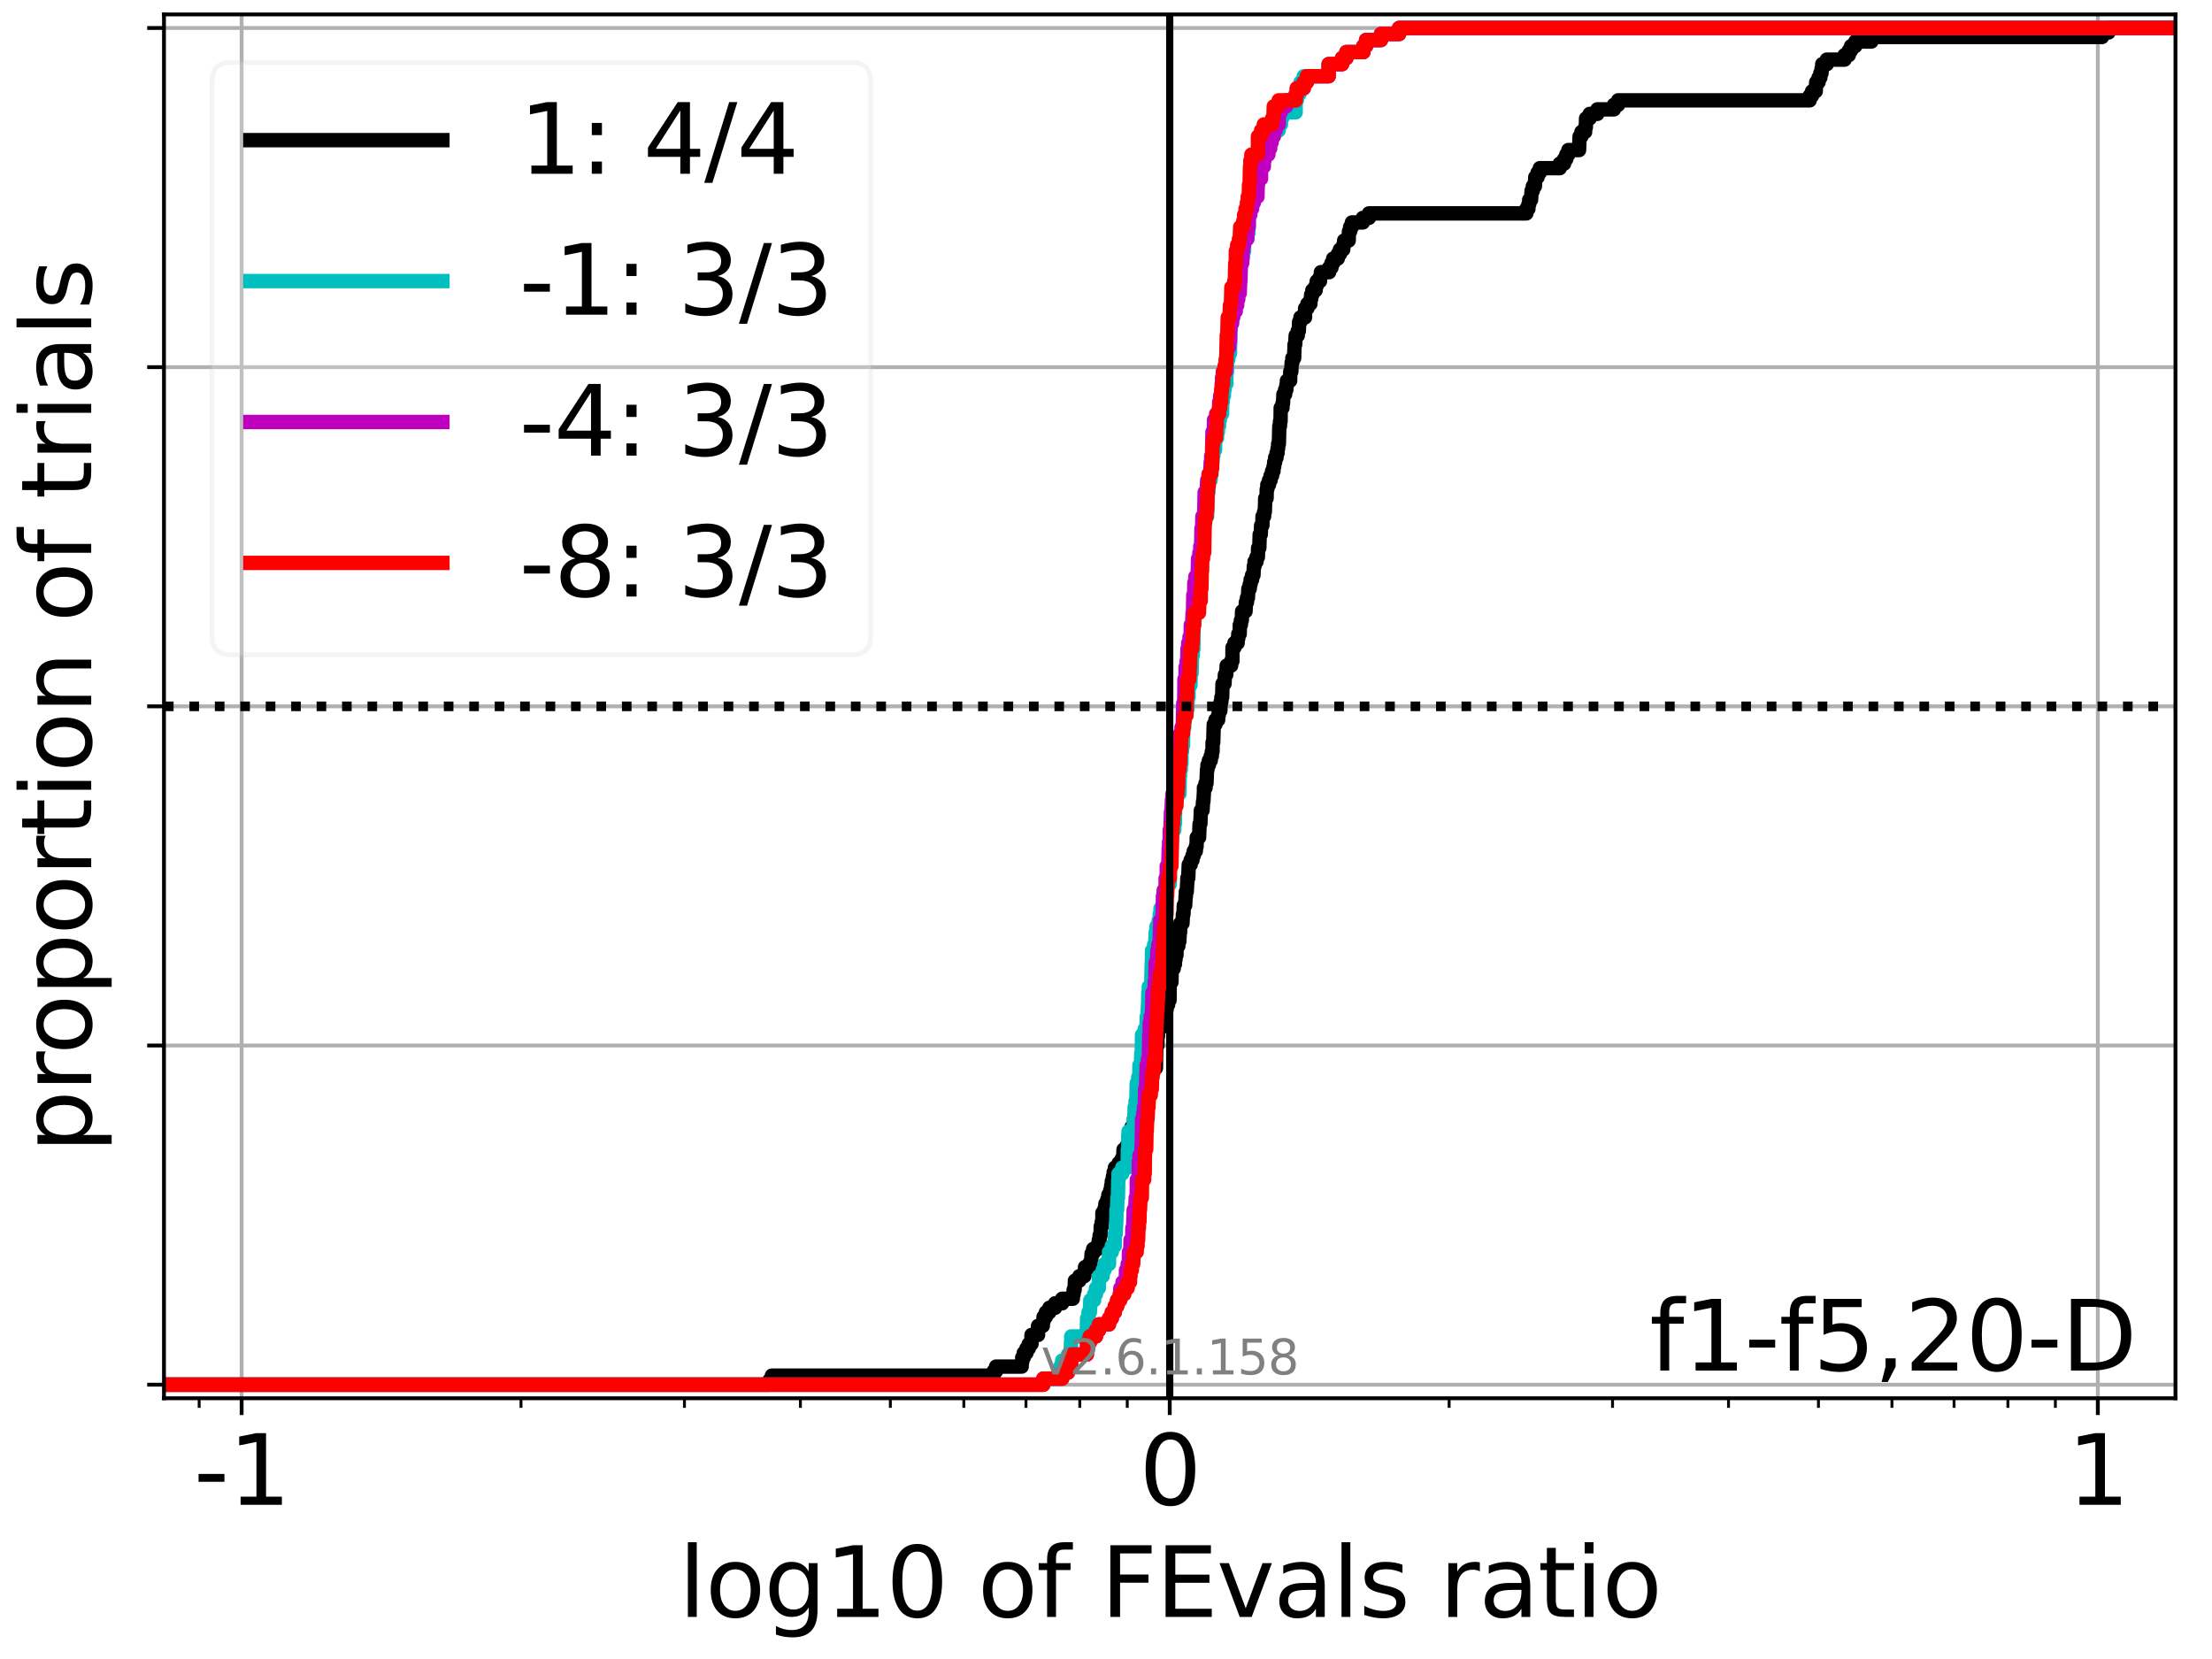 <?xml version="1.0" encoding="utf-8" standalone="no"?>
<!DOCTYPE svg PUBLIC "-//W3C//DTD SVG 1.1//EN"
  "http://www.w3.org/Graphics/SVG/1.1/DTD/svg11.dtd">
<svg xmlns:xlink="http://www.w3.org/1999/xlink" width="460.8pt" height="345.6pt" viewBox="0 0 460.8 345.6" xmlns="http://www.w3.org/2000/svg" version="1.1">
 <defs>
  <style type="text/css">*{stroke-linejoin: round; stroke-linecap: butt}</style>
 </defs>
 <g id="figure_1">
  <g id="patch_1">
   <path d="M 0 345.6 
L 460.8 345.6 
L 460.8 0 
L 0 0 
z
" style="fill: #ffffff"/>
  </g>
  <g id="axes_1">
   <g id="patch_2">
    <path d="M 34.16 291.28 
L 453.192 291.28 
L 453.192 3 
L 34.16 3 
z
" style="fill: #ffffff"/>
   </g>
   <g id="matplotlib.axis_1">
    <g id="xtick_1">
     <g id="line2d_1">
      <path d="M 50.335 291.28 
L 50.335 3 
" clip-path="url(#pbed4e3a414)" style="fill: none; stroke: #b0b0b0; stroke-width: 0.8; stroke-linecap: square"/>
     </g>
     <g id="line2d_2">
      <defs>
       <path id="mcf639a407a" d="M 0 0 
L 0 3.5 
" style="stroke: #000000; stroke-width: 0.8"/>
      </defs>
      <g>
       <use xlink:href="#mcf639a407a" x="50.335" y="291.28" style="stroke: #000000; stroke-width: 0.8"/>
      </g>
     </g>
     <g id="text_1">
      <!-- -1 -->
      <g transform="translate(40.364 313.477)scale(0.2 -0.2)">
       <defs>
        <path id="DejaVuSans-2d" d="M 313 2009 
L 1997 2009 
L 1997 1497 
L 313 1497 
L 313 2009 
z
" transform="scale(0.016)"/>
        <path id="DejaVuSans-31" d="M 794 531 
L 1825 531 
L 1825 4091 
L 703 3866 
L 703 4441 
L 1819 4666 
L 2450 4666 
L 2450 531 
L 3481 531 
L 3481 0 
L 794 0 
L 794 531 
z
" transform="scale(0.016)"/>
       </defs>
       <use xlink:href="#DejaVuSans-2d"/>
       <use xlink:href="#DejaVuSans-31" x="36.084"/>
      </g>
     </g>
    </g>
    <g id="xtick_2">
     <g id="line2d_3">
      <path d="M 243.676 291.28 
L 243.676 3 
" clip-path="url(#pbed4e3a414)" style="fill: none; stroke: #b0b0b0; stroke-width: 0.8; stroke-linecap: square"/>
     </g>
     <g id="line2d_4">
      <g>
       <use xlink:href="#mcf639a407a" x="243.676" y="291.28" style="stroke: #000000; stroke-width: 0.8"/>
      </g>
     </g>
     <g id="text_2">
      <!-- 0 -->
      <g transform="translate(237.314 313.477)scale(0.2 -0.2)">
       <defs>
        <path id="DejaVuSans-30" d="M 2034 4250 
Q 1547 4250 1301 3770 
Q 1056 3291 1056 2328 
Q 1056 1369 1301 889 
Q 1547 409 2034 409 
Q 2525 409 2770 889 
Q 3016 1369 3016 2328 
Q 3016 3291 2770 3770 
Q 2525 4250 2034 4250 
z
M 2034 4750 
Q 2819 4750 3233 4129 
Q 3647 3509 3647 2328 
Q 3647 1150 3233 529 
Q 2819 -91 2034 -91 
Q 1250 -91 836 529 
Q 422 1150 422 2328 
Q 422 3509 836 4129 
Q 1250 4750 2034 4750 
z
" transform="scale(0.016)"/>
       </defs>
       <use xlink:href="#DejaVuSans-30"/>
      </g>
     </g>
    </g>
    <g id="xtick_3">
     <g id="line2d_5">
      <path d="M 437.017 291.28 
L 437.017 3 
" clip-path="url(#pbed4e3a414)" style="fill: none; stroke: #b0b0b0; stroke-width: 0.8; stroke-linecap: square"/>
     </g>
     <g id="line2d_6">
      <g>
       <use xlink:href="#mcf639a407a" x="437.017" y="291.28" style="stroke: #000000; stroke-width: 0.8"/>
      </g>
     </g>
     <g id="text_3">
      <!-- 1 -->
      <g transform="translate(430.655 313.477)scale(0.2 -0.2)">
       <use xlink:href="#DejaVuSans-31"/>
      </g>
     </g>
    </g>
    <g id="xtick_4">
     <g id="line2d_7">
      <defs>
       <path id="m1532594735" d="M 0 0 
L 0 2 
" style="stroke: #000000; stroke-width: 0.6"/>
      </defs>
      <g>
       <use xlink:href="#m1532594735" x="41.488" y="291.28" style="stroke: #000000; stroke-width: 0.6"/>
      </g>
     </g>
    </g>
    <g id="xtick_5">
     <g id="line2d_8">
      <g>
       <use xlink:href="#m1532594735" x="108.536" y="291.28" style="stroke: #000000; stroke-width: 0.6"/>
      </g>
     </g>
    </g>
    <g id="xtick_6">
     <g id="line2d_9">
      <g>
       <use xlink:href="#m1532594735" x="142.582" y="291.28" style="stroke: #000000; stroke-width: 0.6"/>
      </g>
     </g>
    </g>
    <g id="xtick_7">
     <g id="line2d_10">
      <g>
       <use xlink:href="#m1532594735" x="166.738" y="291.28" style="stroke: #000000; stroke-width: 0.6"/>
      </g>
     </g>
    </g>
    <g id="xtick_8">
     <g id="line2d_11">
      <g>
       <use xlink:href="#m1532594735" x="185.474" y="291.28" style="stroke: #000000; stroke-width: 0.6"/>
      </g>
     </g>
    </g>
    <g id="xtick_9">
     <g id="line2d_12">
      <g>
       <use xlink:href="#m1532594735" x="200.783" y="291.28" style="stroke: #000000; stroke-width: 0.6"/>
      </g>
     </g>
    </g>
    <g id="xtick_10">
     <g id="line2d_13">
      <g>
       <use xlink:href="#m1532594735" x="213.727" y="291.28" style="stroke: #000000; stroke-width: 0.6"/>
      </g>
     </g>
    </g>
    <g id="xtick_11">
     <g id="line2d_14">
      <g>
       <use xlink:href="#m1532594735" x="224.939" y="291.28" style="stroke: #000000; stroke-width: 0.6"/>
      </g>
     </g>
    </g>
    <g id="xtick_12">
     <g id="line2d_15">
      <g>
       <use xlink:href="#m1532594735" x="234.829" y="291.28" style="stroke: #000000; stroke-width: 0.6"/>
      </g>
     </g>
    </g>
    <g id="xtick_13">
     <g id="line2d_16">
      <g>
       <use xlink:href="#m1532594735" x="301.878" y="291.28" style="stroke: #000000; stroke-width: 0.6"/>
      </g>
     </g>
    </g>
    <g id="xtick_14">
     <g id="line2d_17">
      <g>
       <use xlink:href="#m1532594735" x="335.923" y="291.28" style="stroke: #000000; stroke-width: 0.6"/>
      </g>
     </g>
    </g>
    <g id="xtick_15">
     <g id="line2d_18">
      <g>
       <use xlink:href="#m1532594735" x="360.079" y="291.28" style="stroke: #000000; stroke-width: 0.6"/>
      </g>
     </g>
    </g>
    <g id="xtick_16">
     <g id="line2d_19">
      <g>
       <use xlink:href="#m1532594735" x="378.816" y="291.28" style="stroke: #000000; stroke-width: 0.6"/>
      </g>
     </g>
    </g>
    <g id="xtick_17">
     <g id="line2d_20">
      <g>
       <use xlink:href="#m1532594735" x="394.125" y="291.28" style="stroke: #000000; stroke-width: 0.6"/>
      </g>
     </g>
    </g>
    <g id="xtick_18">
     <g id="line2d_21">
      <g>
       <use xlink:href="#m1532594735" x="407.068" y="291.28" style="stroke: #000000; stroke-width: 0.6"/>
      </g>
     </g>
    </g>
    <g id="xtick_19">
     <g id="line2d_22">
      <g>
       <use xlink:href="#m1532594735" x="418.281" y="291.28" style="stroke: #000000; stroke-width: 0.6"/>
      </g>
     </g>
    </g>
    <g id="xtick_20">
     <g id="line2d_23">
      <g>
       <use xlink:href="#m1532594735" x="428.17" y="291.28" style="stroke: #000000; stroke-width: 0.6"/>
      </g>
     </g>
    </g>
    <g id="text_4">
     <!-- log10 of FEvals ratio -->
     <g transform="translate(141.371 336.833)scale(0.2 -0.2)">
      <defs>
       <path id="DejaVuSans-6c" d="M 603 4863 
L 1178 4863 
L 1178 0 
L 603 0 
L 603 4863 
z
" transform="scale(0.016)"/>
       <path id="DejaVuSans-6f" d="M 1959 3097 
Q 1497 3097 1228 2736 
Q 959 2375 959 1747 
Q 959 1119 1226 758 
Q 1494 397 1959 397 
Q 2419 397 2687 759 
Q 2956 1122 2956 1747 
Q 2956 2369 2687 2733 
Q 2419 3097 1959 3097 
z
M 1959 3584 
Q 2709 3584 3137 3096 
Q 3566 2609 3566 1747 
Q 3566 888 3137 398 
Q 2709 -91 1959 -91 
Q 1206 -91 779 398 
Q 353 888 353 1747 
Q 353 2609 779 3096 
Q 1206 3584 1959 3584 
z
" transform="scale(0.016)"/>
       <path id="DejaVuSans-67" d="M 2906 1791 
Q 2906 2416 2648 2759 
Q 2391 3103 1925 3103 
Q 1463 3103 1205 2759 
Q 947 2416 947 1791 
Q 947 1169 1205 825 
Q 1463 481 1925 481 
Q 2391 481 2648 825 
Q 2906 1169 2906 1791 
z
M 3481 434 
Q 3481 -459 3084 -895 
Q 2688 -1331 1869 -1331 
Q 1566 -1331 1297 -1286 
Q 1028 -1241 775 -1147 
L 775 -588 
Q 1028 -725 1275 -790 
Q 1522 -856 1778 -856 
Q 2344 -856 2625 -561 
Q 2906 -266 2906 331 
L 2906 616 
Q 2728 306 2450 153 
Q 2172 0 1784 0 
Q 1141 0 747 490 
Q 353 981 353 1791 
Q 353 2603 747 3093 
Q 1141 3584 1784 3584 
Q 2172 3584 2450 3431 
Q 2728 3278 2906 2969 
L 2906 3500 
L 3481 3500 
L 3481 434 
z
" transform="scale(0.016)"/>
       <path id="DejaVuSans-20" transform="scale(0.016)"/>
       <path id="DejaVuSans-66" d="M 2375 4863 
L 2375 4384 
L 1825 4384 
Q 1516 4384 1395 4259 
Q 1275 4134 1275 3809 
L 1275 3500 
L 2222 3500 
L 2222 3053 
L 1275 3053 
L 1275 0 
L 697 0 
L 697 3053 
L 147 3053 
L 147 3500 
L 697 3500 
L 697 3744 
Q 697 4328 969 4595 
Q 1241 4863 1831 4863 
L 2375 4863 
z
" transform="scale(0.016)"/>
       <path id="DejaVuSans-46" d="M 628 4666 
L 3309 4666 
L 3309 4134 
L 1259 4134 
L 1259 2759 
L 3109 2759 
L 3109 2228 
L 1259 2228 
L 1259 0 
L 628 0 
L 628 4666 
z
" transform="scale(0.016)"/>
       <path id="DejaVuSans-45" d="M 628 4666 
L 3578 4666 
L 3578 4134 
L 1259 4134 
L 1259 2753 
L 3481 2753 
L 3481 2222 
L 1259 2222 
L 1259 531 
L 3634 531 
L 3634 0 
L 628 0 
L 628 4666 
z
" transform="scale(0.016)"/>
       <path id="DejaVuSans-76" d="M 191 3500 
L 800 3500 
L 1894 563 
L 2988 3500 
L 3597 3500 
L 2284 0 
L 1503 0 
L 191 3500 
z
" transform="scale(0.016)"/>
       <path id="DejaVuSans-61" d="M 2194 1759 
Q 1497 1759 1228 1600 
Q 959 1441 959 1056 
Q 959 750 1161 570 
Q 1363 391 1709 391 
Q 2188 391 2477 730 
Q 2766 1069 2766 1631 
L 2766 1759 
L 2194 1759 
z
M 3341 1997 
L 3341 0 
L 2766 0 
L 2766 531 
Q 2569 213 2275 61 
Q 1981 -91 1556 -91 
Q 1019 -91 701 211 
Q 384 513 384 1019 
Q 384 1609 779 1909 
Q 1175 2209 1959 2209 
L 2766 2209 
L 2766 2266 
Q 2766 2663 2505 2880 
Q 2244 3097 1772 3097 
Q 1472 3097 1187 3025 
Q 903 2953 641 2809 
L 641 3341 
Q 956 3463 1253 3523 
Q 1550 3584 1831 3584 
Q 2591 3584 2966 3190 
Q 3341 2797 3341 1997 
z
" transform="scale(0.016)"/>
       <path id="DejaVuSans-73" d="M 2834 3397 
L 2834 2853 
Q 2591 2978 2328 3040 
Q 2066 3103 1784 3103 
Q 1356 3103 1142 2972 
Q 928 2841 928 2578 
Q 928 2378 1081 2264 
Q 1234 2150 1697 2047 
L 1894 2003 
Q 2506 1872 2764 1633 
Q 3022 1394 3022 966 
Q 3022 478 2636 193 
Q 2250 -91 1575 -91 
Q 1294 -91 989 -36 
Q 684 19 347 128 
L 347 722 
Q 666 556 975 473 
Q 1284 391 1588 391 
Q 1994 391 2212 530 
Q 2431 669 2431 922 
Q 2431 1156 2273 1281 
Q 2116 1406 1581 1522 
L 1381 1569 
Q 847 1681 609 1914 
Q 372 2147 372 2553 
Q 372 3047 722 3315 
Q 1072 3584 1716 3584 
Q 2034 3584 2315 3537 
Q 2597 3491 2834 3397 
z
" transform="scale(0.016)"/>
       <path id="DejaVuSans-72" d="M 2631 2963 
Q 2534 3019 2420 3045 
Q 2306 3072 2169 3072 
Q 1681 3072 1420 2755 
Q 1159 2438 1159 1844 
L 1159 0 
L 581 0 
L 581 3500 
L 1159 3500 
L 1159 2956 
Q 1341 3275 1631 3429 
Q 1922 3584 2338 3584 
Q 2397 3584 2469 3576 
Q 2541 3569 2628 3553 
L 2631 2963 
z
" transform="scale(0.016)"/>
       <path id="DejaVuSans-74" d="M 1172 4494 
L 1172 3500 
L 2356 3500 
L 2356 3053 
L 1172 3053 
L 1172 1153 
Q 1172 725 1289 603 
Q 1406 481 1766 481 
L 2356 481 
L 2356 0 
L 1766 0 
Q 1100 0 847 248 
Q 594 497 594 1153 
L 594 3053 
L 172 3053 
L 172 3500 
L 594 3500 
L 594 4494 
L 1172 4494 
z
" transform="scale(0.016)"/>
       <path id="DejaVuSans-69" d="M 603 3500 
L 1178 3500 
L 1178 0 
L 603 0 
L 603 3500 
z
M 603 4863 
L 1178 4863 
L 1178 4134 
L 603 4134 
L 603 4863 
z
" transform="scale(0.016)"/>
      </defs>
      <use xlink:href="#DejaVuSans-6c"/>
      <use xlink:href="#DejaVuSans-6f" x="27.783"/>
      <use xlink:href="#DejaVuSans-67" x="88.965"/>
      <use xlink:href="#DejaVuSans-31" x="152.441"/>
      <use xlink:href="#DejaVuSans-30" x="216.064"/>
      <use xlink:href="#DejaVuSans-20" x="279.688"/>
      <use xlink:href="#DejaVuSans-6f" x="311.475"/>
      <use xlink:href="#DejaVuSans-66" x="372.656"/>
      <use xlink:href="#DejaVuSans-20" x="407.861"/>
      <use xlink:href="#DejaVuSans-46" x="439.648"/>
      <use xlink:href="#DejaVuSans-45" x="497.168"/>
      <use xlink:href="#DejaVuSans-76" x="560.352"/>
      <use xlink:href="#DejaVuSans-61" x="619.531"/>
      <use xlink:href="#DejaVuSans-6c" x="680.811"/>
      <use xlink:href="#DejaVuSans-73" x="708.594"/>
      <use xlink:href="#DejaVuSans-20" x="760.693"/>
      <use xlink:href="#DejaVuSans-72" x="792.48"/>
      <use xlink:href="#DejaVuSans-61" x="833.594"/>
      <use xlink:href="#DejaVuSans-74" x="894.873"/>
      <use xlink:href="#DejaVuSans-69" x="934.082"/>
      <use xlink:href="#DejaVuSans-6f" x="961.865"/>
     </g>
    </g>
   </g>
   <g id="matplotlib.axis_2">
    <g id="ytick_1">
     <g id="line2d_24">
      <path d="M 34.16 288.454 
L 453.192 288.454 
" clip-path="url(#pbed4e3a414)" style="fill: none; stroke: #b0b0b0; stroke-width: 0.8; stroke-linecap: square"/>
     </g>
     <g id="line2d_25">
      <defs>
       <path id="m1af0adcfd3" d="M 0 0 
L -3.5 0 
" style="stroke: #000000; stroke-width: 0.8"/>
      </defs>
      <g>
       <use xlink:href="#m1af0adcfd3" x="34.16" y="288.454" style="stroke: #000000; stroke-width: 0.8"/>
      </g>
     </g>
    </g>
    <g id="ytick_2">
     <g id="line2d_26">
      <path d="M 34.16 217.797 
L 453.192 217.797 
" clip-path="url(#pbed4e3a414)" style="fill: none; stroke: #b0b0b0; stroke-width: 0.8; stroke-linecap: square"/>
     </g>
     <g id="line2d_27">
      <g>
       <use xlink:href="#m1af0adcfd3" x="34.16" y="217.797" style="stroke: #000000; stroke-width: 0.8"/>
      </g>
     </g>
    </g>
    <g id="ytick_3">
     <g id="line2d_28">
      <path d="M 34.16 147.14 
L 453.192 147.14 
" clip-path="url(#pbed4e3a414)" style="fill: none; stroke: #b0b0b0; stroke-width: 0.8; stroke-linecap: square"/>
     </g>
     <g id="line2d_29">
      <g>
       <use xlink:href="#m1af0adcfd3" x="34.16" y="147.14" style="stroke: #000000; stroke-width: 0.8"/>
      </g>
     </g>
    </g>
    <g id="ytick_4">
     <g id="line2d_30">
      <path d="M 34.16 76.483 
L 453.192 76.483 
" clip-path="url(#pbed4e3a414)" style="fill: none; stroke: #b0b0b0; stroke-width: 0.8; stroke-linecap: square"/>
     </g>
     <g id="line2d_31">
      <g>
       <use xlink:href="#m1af0adcfd3" x="34.16" y="76.483" style="stroke: #000000; stroke-width: 0.8"/>
      </g>
     </g>
    </g>
    <g id="ytick_5">
     <g id="line2d_32">
      <path d="M 34.16 5.826 
L 453.192 5.826 
" clip-path="url(#pbed4e3a414)" style="fill: none; stroke: #b0b0b0; stroke-width: 0.8; stroke-linecap: square"/>
     </g>
     <g id="line2d_33">
      <g>
       <use xlink:href="#m1af0adcfd3" x="34.16" y="5.826" style="stroke: #000000; stroke-width: 0.8"/>
      </g>
     </g>
    </g>
    <g id="text_5">
     <!-- proportion of trials -->
     <g transform="translate(19.001 240.146)rotate(-90)scale(0.2 -0.2)">
      <defs>
       <path id="DejaVuSans-70" d="M 1159 525 
L 1159 -1331 
L 581 -1331 
L 581 3500 
L 1159 3500 
L 1159 2969 
Q 1341 3281 1617 3432 
Q 1894 3584 2278 3584 
Q 2916 3584 3314 3078 
Q 3713 2572 3713 1747 
Q 3713 922 3314 415 
Q 2916 -91 2278 -91 
Q 1894 -91 1617 61 
Q 1341 213 1159 525 
z
M 3116 1747 
Q 3116 2381 2855 2742 
Q 2594 3103 2138 3103 
Q 1681 3103 1420 2742 
Q 1159 2381 1159 1747 
Q 1159 1113 1420 752 
Q 1681 391 2138 391 
Q 2594 391 2855 752 
Q 3116 1113 3116 1747 
z
" transform="scale(0.016)"/>
       <path id="DejaVuSans-6e" d="M 3513 2113 
L 3513 0 
L 2938 0 
L 2938 2094 
Q 2938 2591 2744 2837 
Q 2550 3084 2163 3084 
Q 1697 3084 1428 2787 
Q 1159 2491 1159 1978 
L 1159 0 
L 581 0 
L 581 3500 
L 1159 3500 
L 1159 2956 
Q 1366 3272 1645 3428 
Q 1925 3584 2291 3584 
Q 2894 3584 3203 3211 
Q 3513 2838 3513 2113 
z
" transform="scale(0.016)"/>
      </defs>
      <use xlink:href="#DejaVuSans-70"/>
      <use xlink:href="#DejaVuSans-72" x="63.477"/>
      <use xlink:href="#DejaVuSans-6f" x="102.34"/>
      <use xlink:href="#DejaVuSans-70" x="163.521"/>
      <use xlink:href="#DejaVuSans-6f" x="226.998"/>
      <use xlink:href="#DejaVuSans-72" x="288.18"/>
      <use xlink:href="#DejaVuSans-74" x="329.293"/>
      <use xlink:href="#DejaVuSans-69" x="368.502"/>
      <use xlink:href="#DejaVuSans-6f" x="396.285"/>
      <use xlink:href="#DejaVuSans-6e" x="457.467"/>
      <use xlink:href="#DejaVuSans-20" x="520.846"/>
      <use xlink:href="#DejaVuSans-6f" x="552.633"/>
      <use xlink:href="#DejaVuSans-66" x="613.814"/>
      <use xlink:href="#DejaVuSans-20" x="649.02"/>
      <use xlink:href="#DejaVuSans-74" x="680.807"/>
      <use xlink:href="#DejaVuSans-72" x="720.016"/>
      <use xlink:href="#DejaVuSans-69" x="761.129"/>
      <use xlink:href="#DejaVuSans-61" x="788.912"/>
      <use xlink:href="#DejaVuSans-6c" x="850.191"/>
      <use xlink:href="#DejaVuSans-73" x="877.975"/>
     </g>
    </g>
   </g>
   <g id="line2d_34">
    <path d="M 34.16 288.454 
L 160.307 288.454 
L 160.307 287.512 
L 160.797 287.512 
L 160.797 286.57 
L 207.009 286.57 
L 207.009 285.627 
L 207.499 285.627 
L 207.499 284.685 
L 212.833 284.685 
L 212.833 283.743 
L 212.95 283.743 
L 212.95 282.801 
L 213.262 282.801 
L 213.262 281.859 
L 213.821 281.859 
L 213.821 280.917 
L 214.315 280.917 
L 214.315 279.975 
L 214.88 279.975 
L 214.88 278.091 
L 216.245 278.091 
L 216.245 276.207 
L 217.232 276.207 
L 217.232 275.264 
L 217.391 275.264 
L 217.391 274.322 
L 217.881 274.322 
L 217.881 273.38 
L 218.597 273.38 
L 218.597 272.438 
L 219.796 272.438 
L 219.796 271.496 
L 221.271 271.496 
L 221.271 270.554 
L 223.488 270.554 
L 223.488 269.612 
L 223.664 269.612 
L 223.664 268.67 
L 223.87 268.67 
L 223.925 266.786 
L 224.853 266.786 
L 224.853 265.844 
L 225.888 265.844 
L 225.888 264.901 
L 226.033 264.901 
L 226.033 263.959 
L 227.034 263.959 
L 227.034 263.017 
L 227.295 263.017 
L 227.398 261.133 
L 227.719 261.133 
L 227.719 260.191 
L 228.679 260.191 
L 228.679 259.249 
L 228.907 259.249 
L 228.907 258.307 
L 229.07 258.307 
L 229.07 257.365 
L 229.258 257.365 
L 229.31 255.481 
L 229.52 255.481 
L 229.52 254.538 
L 229.649 254.538 
L 229.649 252.654 
L 230.109 252.654 
L 230.109 251.712 
L 230.272 251.712 
L 230.272 250.77 
L 230.675 250.77 
L 230.675 249.828 
L 230.902 249.828 
L 230.902 248.886 
L 231.295 248.886 
L 231.295 247.944 
L 231.475 247.944 
L 231.475 247.002 
L 231.612 247.002 
L 231.612 246.06 
L 231.837 246.06 
L 231.837 245.118 
L 232.001 245.118 
L 232.001 244.175 
L 232.267 244.175 
L 232.267 243.233 
L 233.041 243.233 
L 233.041 242.291 
L 233.696 242.291 
L 233.696 241.349 
L 233.972 241.349 
L 234.061 239.465 
L 234.794 239.465 
L 234.794 238.523 
L 235.13 238.523 
L 235.141 236.639 
L 235.46 236.639 
L 235.46 235.697 
L 235.736 235.697 
L 235.736 234.755 
L 236.196 234.755 
L 236.268 232.87 
L 236.495 232.87 
L 236.495 231.928 
L 236.642 231.928 
L 236.642 230.986 
L 237.96 230.986 
L 237.96 230.044 
L 238.257 230.044 
L 238.257 229.102 
L 238.83 229.102 
L 238.922 227.218 
L 238.998 227.218 
L 239.091 225.334 
L 239.511 225.334 
L 239.511 224.392 
L 239.867 224.392 
L 239.867 223.449 
L 240.17 223.449 
L 240.17 222.507 
L 240.797 222.507 
L 240.877 217.797 
L 241.104 217.797 
L 241.13 215.913 
L 241.223 215.913 
L 241.232 214.028 
L 241.966 214.028 
L 241.966 213.086 
L 242.727 213.086 
L 242.727 211.202 
L 242.878 211.202 
L 242.878 210.26 
L 243.031 210.26 
L 243.031 209.318 
L 243.331 209.318 
L 243.331 208.376 
L 243.633 208.376 
L 243.676 204.608 
L 244.037 204.608 
L 244.079 201.781 
L 244.5 201.781 
L 244.5 200.839 
L 244.762 200.839 
L 244.762 199.897 
L 244.878 199.897 
L 244.878 198.955 
L 245.079 198.955 
L 245.103 197.071 
L 245.466 197.071 
L 245.466 196.129 
L 245.671 196.129 
L 245.768 194.245 
L 245.833 194.245 
L 245.873 192.36 
L 246.33 192.36 
L 246.424 190.476 
L 246.537 190.476 
L 246.61 188.592 
L 246.893 188.592 
L 246.984 186.708 
L 247.041 186.708 
L 247.041 185.766 
L 247.219 185.766 
L 247.32 183.882 
L 247.341 183.882 
L 247.341 182.939 
L 247.532 182.939 
L 247.639 180.113 
L 248.039 180.113 
L 248.039 179.171 
L 248.413 179.171 
L 248.413 178.229 
L 248.685 178.229 
L 248.685 177.287 
L 249.117 177.287 
L 249.117 176.345 
L 249.263 176.345 
L 249.303 174.461 
L 249.792 174.461 
L 249.899 171.634 
L 250.055 171.634 
L 250.166 168.808 
L 250.512 168.808 
L 250.621 166.924 
L 250.693 166.924 
L 250.795 165.04 
L 250.805 165.04 
L 250.805 164.098 
L 251.138 164.098 
L 251.138 163.156 
L 251.335 163.156 
L 251.438 160.329 
L 251.536 160.329 
L 251.536 159.387 
L 251.83 159.387 
L 251.83 158.445 
L 252.214 158.445 
L 252.214 157.503 
L 252.446 157.503 
L 252.446 156.561 
L 252.595 156.561 
L 252.602 154.677 
L 252.735 154.677 
L 252.845 150.908 
L 253.202 150.908 
L 253.202 149.966 
L 253.761 149.966 
L 253.761 149.024 
L 253.88 149.024 
L 253.88 148.082 
L 254.222 148.082 
L 254.281 146.198 
L 254.439 146.198 
L 254.439 145.256 
L 254.597 145.256 
L 254.674 142.43 
L 255.087 142.43 
L 255.168 140.545 
L 255.444 140.545 
L 255.542 138.661 
L 256.465 138.661 
L 256.465 137.719 
L 256.732 137.719 
L 256.754 134.893 
L 257.157 134.893 
L 257.157 133.951 
L 257.821 133.951 
L 257.821 133.009 
L 257.957 133.009 
L 257.957 132.067 
L 258.258 132.067 
L 258.273 130.182 
L 258.496 130.182 
L 258.496 129.24 
L 258.689 129.24 
L 258.749 127.356 
L 259.466 127.356 
L 259.535 125.472 
L 259.766 125.472 
L 259.766 124.53 
L 259.964 124.53 
L 260.064 122.646 
L 260.345 122.646 
L 260.345 121.704 
L 260.523 121.704 
L 260.523 120.761 
L 260.831 120.761 
L 260.831 119.819 
L 261.114 119.819 
L 261.205 117.935 
L 261.343 117.935 
L 261.343 116.993 
L 261.758 116.993 
L 261.758 116.051 
L 262.039 116.051 
L 262.089 114.167 
L 262.338 114.167 
L 262.417 111.341 
L 262.636 111.341 
L 262.712 109.456 
L 262.977 109.456 
L 263.01 107.572 
L 263.332 107.572 
L 263.332 106.63 
L 263.484 106.63 
L 263.566 103.804 
L 263.848 103.804 
L 263.888 101.92 
L 264.01 101.92 
L 264.01 100.978 
L 264.359 100.978 
L 264.359 100.035 
L 264.692 100.035 
L 264.692 99.093 
L 264.992 99.093 
L 264.992 98.151 
L 265.29 98.151 
L 265.29 97.209 
L 265.437 97.209 
L 265.437 96.267 
L 265.638 96.267 
L 265.638 95.325 
L 265.927 95.325 
L 265.927 94.383 
L 266.135 94.383 
L 266.135 93.441 
L 266.256 93.441 
L 266.256 92.499 
L 266.408 92.499 
L 266.509 88.73 
L 266.647 88.73 
L 266.647 87.788 
L 266.762 87.788 
L 266.795 84.962 
L 267.165 84.962 
L 267.165 84.02 
L 267.283 84.02 
L 267.359 82.136 
L 267.714 82.136 
L 267.714 81.194 
L 267.965 81.194 
L 267.965 80.252 
L 268.087 80.252 
L 268.087 79.309 
L 268.757 79.309 
L 268.789 77.425 
L 269.003 77.425 
L 269.074 75.541 
L 269.22 75.541 
L 269.22 74.599 
L 269.594 74.599 
L 269.68 71.773 
L 269.813 71.773 
L 269.917 69.888 
L 270.345 69.888 
L 270.345 68.946 
L 270.572 68.946 
L 270.627 67.062 
L 270.905 67.062 
L 270.905 66.12 
L 271.861 66.12 
L 271.874 64.236 
L 272.354 64.236 
L 272.354 63.294 
L 272.985 63.294 
L 272.985 62.352 
L 273.122 62.352 
L 273.122 61.41 
L 273.381 61.41 
L 273.381 60.468 
L 274.076 60.468 
L 274.076 59.525 
L 274.296 59.525 
L 274.296 58.583 
L 274.974 58.583 
L 274.974 57.641 
L 275.167 57.641 
L 275.167 56.699 
L 276.879 56.699 
L 276.879 55.757 
L 277.367 55.757 
L 277.367 54.815 
L 277.722 54.815 
L 277.722 53.873 
L 278.681 53.873 
L 278.681 52.931 
L 279.127 52.931 
L 279.127 51.989 
L 279.821 51.989 
L 279.821 51.047 
L 280.011 51.047 
L 280.011 50.105 
L 280.954 50.105 
L 281.009 48.22 
L 281.254 48.22 
L 281.254 47.278 
L 281.628 47.278 
L 281.628 46.336 
L 283.908 46.336 
L 283.908 45.394 
L 285.175 45.394 
L 285.175 44.452 
L 317.963 44.452 
L 317.963 43.51 
L 318.392 43.51 
L 318.392 42.568 
L 318.563 42.568 
L 318.563 41.626 
L 318.952 41.626 
L 319.056 39.742 
L 319.318 39.742 
L 319.318 38.799 
L 319.747 38.799 
L 319.824 36.915 
L 320.307 36.915 
L 320.307 35.973 
L 320.778 35.973 
L 320.778 35.031 
L 324.926 35.031 
L 324.926 34.089 
L 325.829 34.089 
L 325.829 33.147 
L 326.281 33.147 
L 326.281 32.205 
L 326.713 32.205 
L 326.713 31.263 
L 328.945 31.263 
L 329.055 28.436 
L 329.437 28.436 
L 329.437 27.494 
L 330.205 27.494 
L 330.205 26.552 
L 330.356 26.552 
L 330.41 24.668 
L 331.16 24.668 
L 331.16 23.726 
L 332.759 23.726 
L 332.759 22.784 
L 336.211 22.784 
L 336.211 21.842 
L 337.095 21.842 
L 337.095 20.9 
L 376.991 20.9 
L 376.991 19.958 
L 377.484 19.958 
L 377.484 19.016 
L 378.252 19.016 
L 378.347 17.131 
L 378.839 17.131 
L 378.839 16.189 
L 379.207 16.189 
L 379.207 15.247 
L 379.461 15.247 
L 379.461 14.305 
L 379.607 14.305 
L 379.607 13.363 
L 380.562 13.363 
L 380.562 12.421 
L 384.257 12.421 
L 384.257 11.479 
L 385.141 11.479 
L 385.141 10.537 
L 385.613 10.537 
L 385.613 9.595 
L 386.497 9.595 
L 386.497 8.653 
L 389.843 8.653 
L 389.843 7.71 
L 437.89 7.71 
L 437.89 6.768 
L 439.245 6.768 
L 439.245 5.826 
L 453.192 5.826 
L 453.192 5.826 
" clip-path="url(#pbed4e3a414)" style="fill: none; stroke: #000000; stroke-width: 3; stroke-linecap: square"/>
   </g>
   <g id="line2d_35">
    <path clip-path="url(#pbed4e3a414)" style="fill: none; stroke: #000000; stroke-width: 3; stroke-linecap: square"/>
   </g>
   <g id="line2d_36">
    <path d="M 34.16 288.454 
L 217.339 288.454 
L 217.339 287.198 
L 220.507 287.198 
L 220.507 285.941 
L 220.877 285.941 
L 220.877 284.685 
L 221.264 284.685 
L 221.264 283.429 
L 222.485 283.429 
L 222.485 282.173 
L 223.025 282.173 
L 223.111 279.661 
L 223.159 279.661 
L 223.159 278.405 
L 226.384 278.405 
L 226.467 274.636 
L 226.754 274.636 
L 226.754 273.38 
L 227.036 273.38 
L 227.137 270.868 
L 227.917 270.868 
L 227.917 269.612 
L 228.305 269.612 
L 228.305 268.356 
L 228.901 268.356 
L 228.931 265.844 
L 229.705 265.844 
L 229.705 264.587 
L 230.076 264.587 
L 230.076 263.331 
L 231.026 263.331 
L 231.026 260.819 
L 231.612 260.819 
L 231.612 259.563 
L 232.223 259.563 
L 232.239 257.051 
L 232.414 257.051 
L 232.52 254.538 
L 232.552 254.538 
L 232.576 252.026 
L 232.715 252.026 
L 232.784 249.514 
L 232.89 249.514 
L 232.947 245.746 
L 233.013 245.746 
L 233.013 244.489 
L 233.794 244.489 
L 233.794 243.233 
L 234.91 243.233 
L 234.947 239.465 
L 235.037 239.465 
L 235.094 235.697 
L 236.171 235.697 
L 236.171 233.184 
L 236.335 233.184 
L 236.359 230.672 
L 236.557 230.672 
L 236.557 229.416 
L 236.729 229.416 
L 236.798 225.648 
L 237.115 225.648 
L 237.115 224.392 
L 237.33 224.392 
L 237.376 221.879 
L 237.701 221.879 
L 237.747 219.367 
L 237.861 219.367 
L 237.904 215.599 
L 238.487 215.599 
L 238.487 214.343 
L 238.834 214.343 
L 238.877 211.83 
L 239.044 211.83 
L 239.149 209.318 
L 239.182 209.318 
L 239.206 206.806 
L 239.313 206.806 
L 239.313 205.55 
L 239.824 205.55 
L 239.93 200.525 
L 239.962 200.525 
L 239.987 198.013 
L 240.437 198.013 
L 240.437 196.757 
L 240.688 196.757 
L 240.729 194.245 
L 240.923 194.245 
L 240.923 192.988 
L 241.385 192.988 
L 241.385 191.732 
L 241.595 191.732 
L 241.595 190.476 
L 241.755 190.476 
L 241.755 189.22 
L 242.499 189.22 
L 242.499 187.964 
L 242.989 187.964 
L 243.049 184.196 
L 243.676 184.196 
L 243.769 180.427 
L 243.903 180.427 
L 244.006 176.659 
L 244.037 176.659 
L 244.108 172.891 
L 244.627 172.891 
L 244.627 171.634 
L 244.74 171.634 
L 244.837 166.61 
L 245.131 166.61 
L 245.131 165.354 
L 245.706 165.354 
L 245.754 161.585 
L 245.833 161.585 
L 245.833 160.329 
L 245.982 160.329 
L 245.982 159.073 
L 246.12 159.073 
L 246.124 156.561 
L 246.237 156.561 
L 246.237 155.305 
L 246.447 155.305 
L 246.491 151.536 
L 246.703 151.536 
L 246.741 149.024 
L 247.168 149.024 
L 247.168 147.768 
L 247.367 147.768 
L 247.414 145.256 
L 247.592 145.256 
L 247.621 142.744 
L 247.989 142.744 
L 248.015 140.231 
L 248.227 140.231 
L 248.313 136.463 
L 248.482 136.463 
L 248.482 135.207 
L 248.596 135.207 
L 248.638 130.182 
L 248.795 130.182 
L 248.853 126.414 
L 248.971 126.414 
L 248.971 125.158 
L 249.23 125.158 
L 249.341 122.646 
L 249.59 122.646 
L 249.59 121.389 
L 249.837 121.389 
L 249.837 120.133 
L 250.117 120.133 
L 250.119 117.621 
L 250.238 117.621 
L 250.327 112.597 
L 250.805 112.597 
L 250.903 108.828 
L 251 108.828 
L 251 107.572 
L 251.472 107.572 
L 251.533 102.548 
L 251.728 102.548 
L 251.78 100.035 
L 252.193 100.035 
L 252.193 98.779 
L 252.383 98.779 
L 252.414 96.267 
L 252.582 96.267 
L 252.582 95.011 
L 252.75 95.011 
L 252.75 93.755 
L 253.111 93.755 
L 253.164 91.243 
L 253.531 91.243 
L 253.531 89.986 
L 253.717 89.986 
L 253.717 88.73 
L 253.947 88.73 
L 253.947 87.474 
L 254.119 87.474 
L 254.119 86.218 
L 254.573 86.218 
L 254.622 83.706 
L 254.719 83.706 
L 254.719 82.45 
L 254.965 82.45 
L 254.965 81.194 
L 255.112 81.194 
L 255.112 79.937 
L 255.474 79.937 
L 255.474 77.425 
L 255.6 77.425 
L 255.609 74.913 
L 255.892 74.913 
L 255.892 73.657 
L 256.219 73.657 
L 256.32 68.632 
L 256.381 68.632 
L 256.381 67.376 
L 256.567 67.376 
L 256.567 66.12 
L 256.848 66.12 
L 256.848 64.864 
L 257.058 64.864 
L 257.094 62.352 
L 257.304 62.352 
L 257.304 61.096 
L 257.727 61.096 
L 257.727 59.84 
L 258.203 59.84 
L 258.258 57.327 
L 258.354 57.327 
L 258.452 53.559 
L 258.924 53.559 
L 258.924 52.303 
L 259.166 52.303 
L 259.17 49.791 
L 259.841 49.791 
L 259.841 48.534 
L 260.062 48.534 
L 260.143 43.51 
L 260.447 43.51 
L 260.447 42.254 
L 260.694 42.254 
L 260.694 40.998 
L 260.849 40.998 
L 260.849 39.742 
L 261.095 39.742 
L 261.095 38.485 
L 262.039 38.485 
L 262.039 37.229 
L 262.339 37.229 
L 262.339 35.973 
L 262.585 35.973 
L 262.585 34.717 
L 262.702 34.717 
L 262.702 33.461 
L 263.025 33.461 
L 263.025 32.205 
L 263.271 32.205 
L 263.277 29.693 
L 263.942 29.693 
L 263.942 28.436 
L 265.346 28.436 
L 265.346 27.18 
L 266.371 27.18 
L 266.371 25.924 
L 266.842 25.924 
L 266.842 24.668 
L 267.089 24.668 
L 267.089 23.412 
L 269.905 23.412 
L 269.905 20.9 
L 270.152 20.9 
L 270.152 19.644 
L 270.672 19.644 
L 270.672 18.387 
L 270.919 18.387 
L 270.919 17.131 
L 271.595 17.131 
L 271.595 15.875 
L 276.784 15.875 
L 276.784 13.363 
L 279.567 13.363 
L 279.567 12.107 
L 280.475 12.107 
L 280.475 10.851 
L 284.011 10.851 
L 284.011 9.595 
L 284.586 9.595 
L 284.586 8.339 
L 287.681 8.339 
L 287.681 7.082 
L 291.461 7.082 
L 291.461 5.826 
L 453.192 5.826 
L 453.192 5.826 
" clip-path="url(#pbed4e3a414)" style="fill: none; stroke: #00bfbf; stroke-width: 3; stroke-linecap: square"/>
   </g>
   <g id="line2d_37">
    <path clip-path="url(#pbed4e3a414)" style="fill: none; stroke: #00bfbf; stroke-width: 3; stroke-linecap: square"/>
   </g>
   <g id="line2d_38">
    <path d="M 34.16 288.454 
L 217.339 288.454 
L 217.339 287.198 
L 221.264 287.198 
L 221.264 285.941 
L 222.485 285.941 
L 222.485 284.685 
L 223.111 284.685 
L 223.159 282.173 
L 226.409 282.173 
L 226.467 279.661 
L 227.036 279.661 
L 227.036 278.405 
L 228.305 278.405 
L 228.305 277.149 
L 228.931 277.149 
L 228.931 275.893 
L 231.026 275.893 
L 231.026 274.636 
L 231.612 274.636 
L 231.612 273.38 
L 232.239 273.38 
L 232.239 272.124 
L 232.715 272.124 
L 232.715 270.868 
L 233.244 270.868 
L 233.244 269.612 
L 233.381 269.612 
L 233.381 268.356 
L 233.84 268.356 
L 233.84 267.1 
L 234.542 267.1 
L 234.564 264.587 
L 234.91 264.587 
L 234.91 263.331 
L 235.138 263.331 
L 235.185 260.819 
L 235.472 260.819 
L 235.52 258.307 
L 235.862 258.307 
L 235.898 255.795 
L 236.068 255.795 
L 236.171 252.026 
L 236.494 252.026 
L 236.589 249.514 
L 236.793 249.514 
L 236.818 245.746 
L 237.185 245.746 
L 237.24 241.977 
L 237.377 241.977 
L 237.377 240.721 
L 237.749 240.721 
L 237.836 238.209 
L 237.861 238.209 
L 237.91 233.184 
L 238.175 233.184 
L 238.175 231.928 
L 238.308 231.928 
L 238.308 230.672 
L 238.487 230.672 
L 238.56 226.904 
L 238.731 226.904 
L 238.834 223.135 
L 238.866 223.135 
L 238.866 221.879 
L 239.154 221.879 
L 239.154 220.623 
L 239.327 220.623 
L 239.425 215.599 
L 239.483 215.599 
L 239.516 213.086 
L 239.701 213.086 
L 239.701 211.83 
L 239.982 211.83 
L 240.075 206.806 
L 240.511 206.806 
L 240.578 204.294 
L 240.688 204.294 
L 240.729 200.525 
L 241.008 200.525 
L 241.1 198.013 
L 241.302 198.013 
L 241.302 196.757 
L 241.567 196.757 
L 241.669 192.988 
L 241.696 192.988 
L 241.696 191.732 
L 242.2 191.732 
L 242.258 186.708 
L 242.421 186.708 
L 242.421 185.452 
L 242.814 185.452 
L 242.817 182.939 
L 243.049 182.939 
L 243.049 180.427 
L 243.377 180.427 
L 243.469 176.659 
L 243.538 176.659 
L 243.538 175.403 
L 243.676 175.403 
L 243.676 172.891 
L 243.831 172.891 
L 243.936 169.122 
L 244.037 169.122 
L 244.133 166.61 
L 244.251 166.61 
L 244.251 165.354 
L 244.452 165.354 
L 244.494 162.842 
L 244.729 162.842 
L 244.729 161.585 
L 245.053 161.585 
L 245.131 157.817 
L 245.177 157.817 
L 245.177 156.561 
L 245.453 156.561 
L 245.453 155.305 
L 245.706 155.305 
L 245.706 154.049 
L 245.833 154.049 
L 245.833 152.793 
L 246.133 152.793 
L 246.133 151.536 
L 246.389 151.536 
L 246.498 146.512 
L 246.692 146.512 
L 246.741 141.487 
L 246.968 141.487 
L 246.975 138.975 
L 247.202 138.975 
L 247.202 137.719 
L 247.333 137.719 
L 247.367 135.207 
L 247.526 135.207 
L 247.526 133.951 
L 247.798 133.951 
L 247.798 132.695 
L 248.025 132.695 
L 248.057 130.182 
L 248.357 130.182 
L 248.44 127.67 
L 248.523 127.67 
L 248.596 123.902 
L 248.766 123.902 
L 248.801 121.389 
L 249.013 121.389 
L 249.013 120.133 
L 249.479 120.133 
L 249.577 116.365 
L 249.862 116.365 
L 249.862 115.109 
L 250.038 115.109 
L 250.038 113.853 
L 250.225 113.853 
L 250.286 110.084 
L 250.432 110.084 
L 250.483 107.572 
L 250.846 107.572 
L 250.952 102.548 
L 251.387 102.548 
L 251.479 100.035 
L 251.764 100.035 
L 251.764 98.779 
L 252.128 98.779 
L 252.215 96.267 
L 252.324 96.267 
L 252.324 95.011 
L 252.482 95.011 
L 252.582 89.986 
L 252.884 89.986 
L 252.897 87.474 
L 253.351 87.474 
L 253.351 86.218 
L 253.947 86.218 
L 253.99 83.706 
L 254.179 83.706 
L 254.179 82.45 
L 254.415 82.45 
L 254.524 79.937 
L 254.573 79.937 
L 254.573 78.681 
L 254.741 78.681 
L 254.741 77.425 
L 255.372 77.425 
L 255.474 73.657 
L 255.551 73.657 
L 255.551 72.401 
L 256.041 72.401 
L 256.041 71.145 
L 256.219 71.145 
L 256.309 67.376 
L 256.671 67.376 
L 256.671 66.12 
L 256.876 66.12 
L 256.876 64.864 
L 257.423 64.864 
L 257.423 63.608 
L 257.727 63.608 
L 257.727 62.352 
L 257.953 62.352 
L 257.953 61.096 
L 258.258 61.096 
L 258.354 58.583 
L 258.401 58.583 
L 258.509 54.815 
L 258.778 54.815 
L 258.871 52.303 
L 258.927 52.303 
L 258.927 51.047 
L 259.166 51.047 
L 259.166 49.791 
L 259.815 49.791 
L 259.899 47.278 
L 260.143 47.278 
L 260.153 44.766 
L 260.452 44.766 
L 260.452 43.51 
L 260.829 43.51 
L 260.829 42.254 
L 261.198 42.254 
L 261.198 40.998 
L 261.95 40.998 
L 262.039 37.229 
L 262.702 37.229 
L 262.702 34.717 
L 263.277 34.717 
L 263.277 33.461 
L 263.398 33.461 
L 263.398 32.205 
L 264.227 32.205 
L 264.227 30.949 
L 264.604 30.949 
L 264.604 29.693 
L 264.902 29.693 
L 264.902 28.436 
L 265.346 28.436 
L 265.346 27.18 
L 265.725 27.18 
L 265.725 25.924 
L 266.371 25.924 
L 266.427 23.412 
L 266.804 23.412 
L 266.804 22.156 
L 267.925 22.156 
L 267.925 20.9 
L 269.905 20.9 
L 269.905 19.644 
L 270.152 19.644 
L 270.152 18.387 
L 271.595 18.387 
L 271.595 17.131 
L 272.261 17.131 
L 272.261 15.875 
L 276.784 15.875 
L 276.784 13.363 
L 279.567 13.363 
L 279.567 12.107 
L 280.475 12.107 
L 280.475 10.851 
L 284.011 10.851 
L 284.011 9.595 
L 284.586 9.595 
L 284.586 8.339 
L 287.681 8.339 
L 287.681 7.082 
L 291.461 7.082 
L 291.461 5.826 
L 453.192 5.826 
L 453.192 5.826 
" clip-path="url(#pbed4e3a414)" style="fill: none; stroke: #bf00bf; stroke-width: 3; stroke-linecap: square"/>
   </g>
   <g id="line2d_39">
    <path clip-path="url(#pbed4e3a414)" style="fill: none; stroke: #bf00bf; stroke-width: 3; stroke-linecap: square"/>
   </g>
   <g id="line2d_40">
    <path d="M 34.16 288.454 
L 217.339 288.454 
L 217.339 287.198 
L 221.264 287.198 
L 221.264 285.941 
L 222.485 285.941 
L 222.485 284.685 
L 223.111 284.685 
L 223.159 282.173 
L 226.409 282.173 
L 226.467 279.661 
L 227.036 279.661 
L 227.036 278.405 
L 228.305 278.405 
L 228.305 277.149 
L 228.931 277.149 
L 228.931 275.893 
L 231.026 275.893 
L 231.026 274.636 
L 231.612 274.636 
L 231.612 273.38 
L 232.239 273.38 
L 232.239 272.124 
L 232.715 272.124 
L 232.715 270.868 
L 233.381 270.868 
L 233.381 269.612 
L 234.215 269.612 
L 234.215 268.356 
L 234.91 268.356 
L 234.91 267.1 
L 235.403 267.1 
L 235.403 265.844 
L 235.518 265.844 
L 235.518 264.587 
L 235.787 264.587 
L 235.787 263.331 
L 236.062 263.331 
L 236.171 260.819 
L 236.798 260.819 
L 236.798 259.563 
L 236.975 259.563 
L 236.975 258.307 
L 237.09 258.307 
L 237.163 255.795 
L 237.25 255.795 
L 237.25 254.538 
L 237.364 254.538 
L 237.409 252.026 
L 237.483 252.026 
L 237.581 249.514 
L 237.861 249.514 
L 237.904 245.746 
L 238.351 245.746 
L 238.351 244.489 
L 238.466 244.489 
L 238.527 239.465 
L 238.768 239.465 
L 238.834 235.697 
L 238.883 235.697 
L 238.981 233.184 
L 239.055 233.184 
L 239.154 230.672 
L 239.255 230.672 
L 239.329 228.16 
L 239.724 228.16 
L 239.724 226.904 
L 239.943 226.904 
L 239.996 224.392 
L 240.111 224.392 
L 240.111 223.135 
L 240.357 223.135 
L 240.431 220.623 
L 240.688 220.623 
L 240.774 216.855 
L 240.806 216.855 
L 240.912 213.086 
L 240.982 213.086 
L 241.027 210.574 
L 241.131 210.574 
L 241.185 208.062 
L 241.245 208.062 
L 241.281 205.55 
L 241.564 205.55 
L 241.595 203.037 
L 242.001 203.037 
L 242.075 200.525 
L 242.17 200.525 
L 242.253 198.013 
L 242.285 198.013 
L 242.373 195.501 
L 242.471 195.501 
L 242.488 192.988 
L 242.838 192.988 
L 242.918 190.476 
L 242.992 190.476 
L 243.049 186.708 
L 243.136 186.708 
L 243.246 182.939 
L 243.676 182.939 
L 243.676 180.427 
L 244.026 180.427 
L 244.135 175.403 
L 244.141 175.403 
L 244.25 171.634 
L 244.378 171.634 
L 244.453 169.122 
L 244.7 169.122 
L 244.7 167.866 
L 245.075 167.866 
L 245.131 165.354 
L 245.28 165.354 
L 245.28 164.098 
L 245.395 164.098 
L 245.496 160.329 
L 245.706 160.329 
L 245.706 159.073 
L 245.833 159.073 
L 245.888 156.561 
L 246.003 156.561 
L 246.105 152.793 
L 246.46 152.793 
L 246.46 151.536 
L 246.574 151.536 
L 246.574 150.28 
L 246.741 150.28 
L 246.741 149.024 
L 247.148 149.024 
L 247.19 145.256 
L 247.285 145.256 
L 247.367 141.487 
L 247.762 141.487 
L 247.822 138.975 
L 247.877 138.975 
L 247.968 135.207 
L 248.335 135.207 
L 248.335 133.951 
L 248.45 133.951 
L 248.545 131.438 
L 248.596 131.438 
L 248.596 130.182 
L 248.752 130.182 
L 248.801 127.67 
L 249.767 127.67 
L 249.842 125.158 
L 250.137 125.158 
L 250.138 122.646 
L 250.277 122.646 
L 250.341 118.877 
L 250.415 118.877 
L 250.421 116.365 
L 250.613 116.365 
L 250.613 115.109 
L 250.852 115.109 
L 250.952 108.828 
L 251.069 108.828 
L 251.069 107.572 
L 251.336 107.572 
L 251.336 106.316 
L 251.479 106.316 
L 251.585 102.548 
L 251.619 102.548 
L 251.619 101.292 
L 251.803 101.292 
L 251.827 98.779 
L 252.308 98.779 
L 252.308 97.523 
L 252.516 97.523 
L 252.582 92.499 
L 252.734 92.499 
L 252.734 91.243 
L 253.3 91.243 
L 253.346 88.73 
L 253.467 88.73 
L 253.508 86.218 
L 253.947 86.218 
L 253.947 84.962 
L 254.19 84.962 
L 254.19 83.706 
L 254.397 83.706 
L 254.407 81.194 
L 254.573 81.194 
L 254.573 79.937 
L 254.798 79.937 
L 254.828 77.425 
L 255.13 77.425 
L 255.13 76.169 
L 255.338 76.169 
L 255.338 74.913 
L 255.474 74.913 
L 255.551 69.888 
L 255.662 69.888 
L 255.759 66.12 
L 256.137 66.12 
L 256.219 63.608 
L 256.421 63.608 
L 256.522 59.84 
L 257.11 59.84 
L 257.11 58.583 
L 257.244 58.583 
L 257.328 54.815 
L 257.452 54.815 
L 257.452 52.303 
L 257.727 52.303 
L 257.727 51.047 
L 258.102 51.047 
L 258.102 49.791 
L 258.258 49.791 
L 258.354 47.278 
L 258.991 47.278 
L 258.991 46.022 
L 259.166 46.022 
L 259.166 44.766 
L 259.469 44.766 
L 259.469 43.51 
L 259.753 43.51 
L 259.753 42.254 
L 259.931 42.254 
L 259.931 40.998 
L 260.143 40.998 
L 260.192 38.485 
L 260.322 38.485 
L 260.4 34.717 
L 260.475 34.717 
L 260.475 33.461 
L 260.683 33.461 
L 260.683 32.205 
L 262.039 32.205 
L 262.046 28.436 
L 262.702 28.436 
L 262.702 27.18 
L 263.277 27.18 
L 263.277 25.924 
L 264.993 25.924 
L 264.993 24.668 
L 265.277 24.668 
L 265.346 22.156 
L 266.371 22.156 
L 266.371 20.9 
L 269.905 20.9 
L 269.905 19.644 
L 270.152 19.644 
L 270.152 18.387 
L 271.595 18.387 
L 271.595 17.131 
L 272.261 17.131 
L 272.261 15.875 
L 276.784 15.875 
L 276.784 13.363 
L 279.567 13.363 
L 279.567 12.107 
L 280.475 12.107 
L 280.475 10.851 
L 284.011 10.851 
L 284.011 9.595 
L 284.586 9.595 
L 284.586 8.339 
L 287.681 8.339 
L 287.681 7.082 
L 291.461 7.082 
L 291.461 5.826 
L 453.192 5.826 
L 453.192 5.826 
" clip-path="url(#pbed4e3a414)" style="fill: none; stroke: #ff0000; stroke-width: 3; stroke-linecap: square"/>
   </g>
   <g id="line2d_41">
    <path clip-path="url(#pbed4e3a414)" style="fill: none; stroke: #ff0000; stroke-width: 3; stroke-linecap: square"/>
   </g>
   <g id="line2d_42">
    <path d="M 243.676 291.28 
L 243.676 3 
" clip-path="url(#pbed4e3a414)" style="fill: none; stroke: #000000; stroke-width: 1.5; stroke-linecap: square"/>
   </g>
   <g id="line2d_43">
    <path d="M 34.16 147.14 
L 453.192 147.14 
" clip-path="url(#pbed4e3a414)" style="fill: none; stroke-dasharray: 2,3.3; stroke-dashoffset: 0; stroke: #000000; stroke-width: 2"/>
   </g>
   <g id="patch_3">
    <path d="M 34.16 291.28 
L 34.16 3 
" style="fill: none; stroke: #000000; stroke-width: 0.8; stroke-linejoin: miter; stroke-linecap: square"/>
   </g>
   <g id="patch_4">
    <path d="M 453.192 291.28 
L 453.192 3 
" style="fill: none; stroke: #000000; stroke-width: 0.8; stroke-linejoin: miter; stroke-linecap: square"/>
   </g>
   <g id="patch_5">
    <path d="M 34.16 291.28 
L 453.192 291.28 
" style="fill: none; stroke: #000000; stroke-width: 0.8; stroke-linejoin: miter; stroke-linecap: square"/>
   </g>
   <g id="patch_6">
    <path d="M 34.16 3 
L 453.192 3 
" style="fill: none; stroke: #000000; stroke-width: 0.8; stroke-linejoin: miter; stroke-linecap: square"/>
   </g>
   <g id="text_6">
    <!-- f1-f5,20-D -->
    <g transform="translate(343.643 285.514)scale(0.2 -0.2)">
     <defs>
      <path id="DejaVuSans-35" d="M 691 4666 
L 3169 4666 
L 3169 4134 
L 1269 4134 
L 1269 2991 
Q 1406 3038 1543 3061 
Q 1681 3084 1819 3084 
Q 2600 3084 3056 2656 
Q 3513 2228 3513 1497 
Q 3513 744 3044 326 
Q 2575 -91 1722 -91 
Q 1428 -91 1123 -41 
Q 819 9 494 109 
L 494 744 
Q 775 591 1075 516 
Q 1375 441 1709 441 
Q 2250 441 2565 725 
Q 2881 1009 2881 1497 
Q 2881 1984 2565 2268 
Q 2250 2553 1709 2553 
Q 1456 2553 1204 2497 
Q 953 2441 691 2322 
L 691 4666 
z
" transform="scale(0.016)"/>
      <path id="DejaVuSans-2c" d="M 750 794 
L 1409 794 
L 1409 256 
L 897 -744 
L 494 -744 
L 750 256 
L 750 794 
z
" transform="scale(0.016)"/>
      <path id="DejaVuSans-32" d="M 1228 531 
L 3431 531 
L 3431 0 
L 469 0 
L 469 531 
Q 828 903 1448 1529 
Q 2069 2156 2228 2338 
Q 2531 2678 2651 2914 
Q 2772 3150 2772 3378 
Q 2772 3750 2511 3984 
Q 2250 4219 1831 4219 
Q 1534 4219 1204 4116 
Q 875 4013 500 3803 
L 500 4441 
Q 881 4594 1212 4672 
Q 1544 4750 1819 4750 
Q 2544 4750 2975 4387 
Q 3406 4025 3406 3419 
Q 3406 3131 3298 2873 
Q 3191 2616 2906 2266 
Q 2828 2175 2409 1742 
Q 1991 1309 1228 531 
z
" transform="scale(0.016)"/>
      <path id="DejaVuSans-44" d="M 1259 4147 
L 1259 519 
L 2022 519 
Q 2988 519 3436 956 
Q 3884 1394 3884 2338 
Q 3884 3275 3436 3711 
Q 2988 4147 2022 4147 
L 1259 4147 
z
M 628 4666 
L 1925 4666 
Q 3281 4666 3915 4102 
Q 4550 3538 4550 2338 
Q 4550 1131 3912 565 
Q 3275 0 1925 0 
L 628 0 
L 628 4666 
z
" transform="scale(0.016)"/>
     </defs>
     <use xlink:href="#DejaVuSans-66"/>
     <use xlink:href="#DejaVuSans-31" x="35.205"/>
     <use xlink:href="#DejaVuSans-2d" x="98.828"/>
     <use xlink:href="#DejaVuSans-66" x="134.912"/>
     <use xlink:href="#DejaVuSans-35" x="170.117"/>
     <use xlink:href="#DejaVuSans-2c" x="233.74"/>
     <use xlink:href="#DejaVuSans-32" x="265.527"/>
     <use xlink:href="#DejaVuSans-30" x="329.15"/>
     <use xlink:href="#DejaVuSans-2d" x="392.773"/>
     <use xlink:href="#DejaVuSans-44" x="428.857"/>
    </g>
   </g>
   <g id="text_7">
    <!-- v2.6.1.158 -->
    <g style="fill: #808080" transform="translate(216.862 286.318)scale(0.1 -0.1)">
     <defs>
      <path id="DejaVuSans-2e" d="M 684 794 
L 1344 794 
L 1344 0 
L 684 0 
L 684 794 
z
" transform="scale(0.016)"/>
      <path id="DejaVuSans-36" d="M 2113 2584 
Q 1688 2584 1439 2293 
Q 1191 2003 1191 1497 
Q 1191 994 1439 701 
Q 1688 409 2113 409 
Q 2538 409 2786 701 
Q 3034 994 3034 1497 
Q 3034 2003 2786 2293 
Q 2538 2584 2113 2584 
z
M 3366 4563 
L 3366 3988 
Q 3128 4100 2886 4159 
Q 2644 4219 2406 4219 
Q 1781 4219 1451 3797 
Q 1122 3375 1075 2522 
Q 1259 2794 1537 2939 
Q 1816 3084 2150 3084 
Q 2853 3084 3261 2657 
Q 3669 2231 3669 1497 
Q 3669 778 3244 343 
Q 2819 -91 2113 -91 
Q 1303 -91 875 529 
Q 447 1150 447 2328 
Q 447 3434 972 4092 
Q 1497 4750 2381 4750 
Q 2619 4750 2861 4703 
Q 3103 4656 3366 4563 
z
" transform="scale(0.016)"/>
      <path id="DejaVuSans-38" d="M 2034 2216 
Q 1584 2216 1326 1975 
Q 1069 1734 1069 1313 
Q 1069 891 1326 650 
Q 1584 409 2034 409 
Q 2484 409 2743 651 
Q 3003 894 3003 1313 
Q 3003 1734 2745 1975 
Q 2488 2216 2034 2216 
z
M 1403 2484 
Q 997 2584 770 2862 
Q 544 3141 544 3541 
Q 544 4100 942 4425 
Q 1341 4750 2034 4750 
Q 2731 4750 3128 4425 
Q 3525 4100 3525 3541 
Q 3525 3141 3298 2862 
Q 3072 2584 2669 2484 
Q 3125 2378 3379 2068 
Q 3634 1759 3634 1313 
Q 3634 634 3220 271 
Q 2806 -91 2034 -91 
Q 1263 -91 848 271 
Q 434 634 434 1313 
Q 434 1759 690 2068 
Q 947 2378 1403 2484 
z
M 1172 3481 
Q 1172 3119 1398 2916 
Q 1625 2713 2034 2713 
Q 2441 2713 2670 2916 
Q 2900 3119 2900 3481 
Q 2900 3844 2670 4047 
Q 2441 4250 2034 4250 
Q 1625 4250 1398 4047 
Q 1172 3844 1172 3481 
z
" transform="scale(0.016)"/>
     </defs>
     <use xlink:href="#DejaVuSans-76"/>
     <use xlink:href="#DejaVuSans-32" x="59.18"/>
     <use xlink:href="#DejaVuSans-2e" x="122.803"/>
     <use xlink:href="#DejaVuSans-36" x="154.59"/>
     <use xlink:href="#DejaVuSans-2e" x="218.213"/>
     <use xlink:href="#DejaVuSans-31" x="250"/>
     <use xlink:href="#DejaVuSans-2e" x="313.623"/>
     <use xlink:href="#DejaVuSans-31" x="345.41"/>
     <use xlink:href="#DejaVuSans-35" x="409.033"/>
     <use xlink:href="#DejaVuSans-38" x="472.656"/>
    </g>
   </g>
   <g id="legend_1">
    <g id="patch_7">
     <path d="M 48.16 136.425 
L 177.382 136.425 
Q 181.382 136.425 181.382 132.425 
L 181.382 17 
Q 181.382 13 177.382 13 
L 48.16 13 
Q 44.16 13 44.16 17 
L 44.16 132.425 
Q 44.16 136.425 48.16 136.425 
z
" style="fill: #ffffff; opacity: 0.2; stroke: #cccccc; stroke-linejoin: miter"/>
    </g>
    <g id="line2d_44">
     <path d="M 52.16 29.197 
L 72.16 29.197 
L 92.16 29.197 
" style="fill: none; stroke: #000000; stroke-width: 3; stroke-linecap: square"/>
    </g>
    <g id="text_8">
     <!-- 1: 4/4 -->
     <g transform="translate(108.16 36.197)scale(0.2 -0.2)">
      <defs>
       <path id="DejaVuSans-3a" d="M 750 794 
L 1409 794 
L 1409 0 
L 750 0 
L 750 794 
z
M 750 3309 
L 1409 3309 
L 1409 2516 
L 750 2516 
L 750 3309 
z
" transform="scale(0.016)"/>
       <path id="DejaVuSans-34" d="M 2419 4116 
L 825 1625 
L 2419 1625 
L 2419 4116 
z
M 2253 4666 
L 3047 4666 
L 3047 1625 
L 3713 1625 
L 3713 1100 
L 3047 1100 
L 3047 0 
L 2419 0 
L 2419 1100 
L 313 1100 
L 313 1709 
L 2253 4666 
z
" transform="scale(0.016)"/>
       <path id="DejaVuSans-2f" d="M 1625 4666 
L 2156 4666 
L 531 -594 
L 0 -594 
L 1625 4666 
z
" transform="scale(0.016)"/>
      </defs>
      <use xlink:href="#DejaVuSans-31"/>
      <use xlink:href="#DejaVuSans-3a" x="63.623"/>
      <use xlink:href="#DejaVuSans-20" x="97.314"/>
      <use xlink:href="#DejaVuSans-34" x="129.102"/>
      <use xlink:href="#DejaVuSans-2f" x="192.725"/>
      <use xlink:href="#DejaVuSans-34" x="226.416"/>
     </g>
    </g>
    <g id="line2d_45">
     <path d="M 52.16 58.553 
L 72.16 58.553 
L 92.16 58.553 
" style="fill: none; stroke: #00bfbf; stroke-width: 3; stroke-linecap: square"/>
    </g>
    <g id="text_9">
     <!-- -1: 3/3 -->
     <g transform="translate(108.16 65.553)scale(0.2 -0.2)">
      <defs>
       <path id="DejaVuSans-33" d="M 2597 2516 
Q 3050 2419 3304 2112 
Q 3559 1806 3559 1356 
Q 3559 666 3084 287 
Q 2609 -91 1734 -91 
Q 1441 -91 1130 -33 
Q 819 25 488 141 
L 488 750 
Q 750 597 1062 519 
Q 1375 441 1716 441 
Q 2309 441 2620 675 
Q 2931 909 2931 1356 
Q 2931 1769 2642 2001 
Q 2353 2234 1838 2234 
L 1294 2234 
L 1294 2753 
L 1863 2753 
Q 2328 2753 2575 2939 
Q 2822 3125 2822 3475 
Q 2822 3834 2567 4026 
Q 2313 4219 1838 4219 
Q 1578 4219 1281 4162 
Q 984 4106 628 3988 
L 628 4550 
Q 988 4650 1302 4700 
Q 1616 4750 1894 4750 
Q 2613 4750 3031 4423 
Q 3450 4097 3450 3541 
Q 3450 3153 3228 2886 
Q 3006 2619 2597 2516 
z
" transform="scale(0.016)"/>
      </defs>
      <use xlink:href="#DejaVuSans-2d"/>
      <use xlink:href="#DejaVuSans-31" x="36.084"/>
      <use xlink:href="#DejaVuSans-3a" x="99.707"/>
      <use xlink:href="#DejaVuSans-20" x="133.398"/>
      <use xlink:href="#DejaVuSans-33" x="165.186"/>
      <use xlink:href="#DejaVuSans-2f" x="228.809"/>
      <use xlink:href="#DejaVuSans-33" x="262.5"/>
     </g>
    </g>
    <g id="line2d_46">
     <path d="M 52.16 87.909 
L 72.16 87.909 
L 92.16 87.909 
" style="fill: none; stroke: #bf00bf; stroke-width: 3; stroke-linecap: square"/>
    </g>
    <g id="text_10">
     <!-- -4: 3/3 -->
     <g transform="translate(108.16 94.909)scale(0.2 -0.2)">
      <use xlink:href="#DejaVuSans-2d"/>
      <use xlink:href="#DejaVuSans-34" x="36.084"/>
      <use xlink:href="#DejaVuSans-3a" x="99.707"/>
      <use xlink:href="#DejaVuSans-20" x="133.398"/>
      <use xlink:href="#DejaVuSans-33" x="165.186"/>
      <use xlink:href="#DejaVuSans-2f" x="228.809"/>
      <use xlink:href="#DejaVuSans-33" x="262.5"/>
     </g>
    </g>
    <g id="line2d_47">
     <path d="M 52.16 117.266 
L 72.16 117.266 
L 92.16 117.266 
" style="fill: none; stroke: #ff0000; stroke-width: 3; stroke-linecap: square"/>
    </g>
    <g id="text_11">
     <!-- -8: 3/3 -->
     <g transform="translate(108.16 124.266)scale(0.2 -0.2)">
      <use xlink:href="#DejaVuSans-2d"/>
      <use xlink:href="#DejaVuSans-38" x="36.084"/>
      <use xlink:href="#DejaVuSans-3a" x="99.707"/>
      <use xlink:href="#DejaVuSans-20" x="133.398"/>
      <use xlink:href="#DejaVuSans-33" x="165.186"/>
      <use xlink:href="#DejaVuSans-2f" x="228.809"/>
      <use xlink:href="#DejaVuSans-33" x="262.5"/>
     </g>
    </g>
   </g>
  </g>
 </g>
 <defs>
  <clipPath id="pbed4e3a414">
   <rect x="34.16" y="3" width="419.032" height="288.28"/>
  </clipPath>
 </defs>
</svg>
